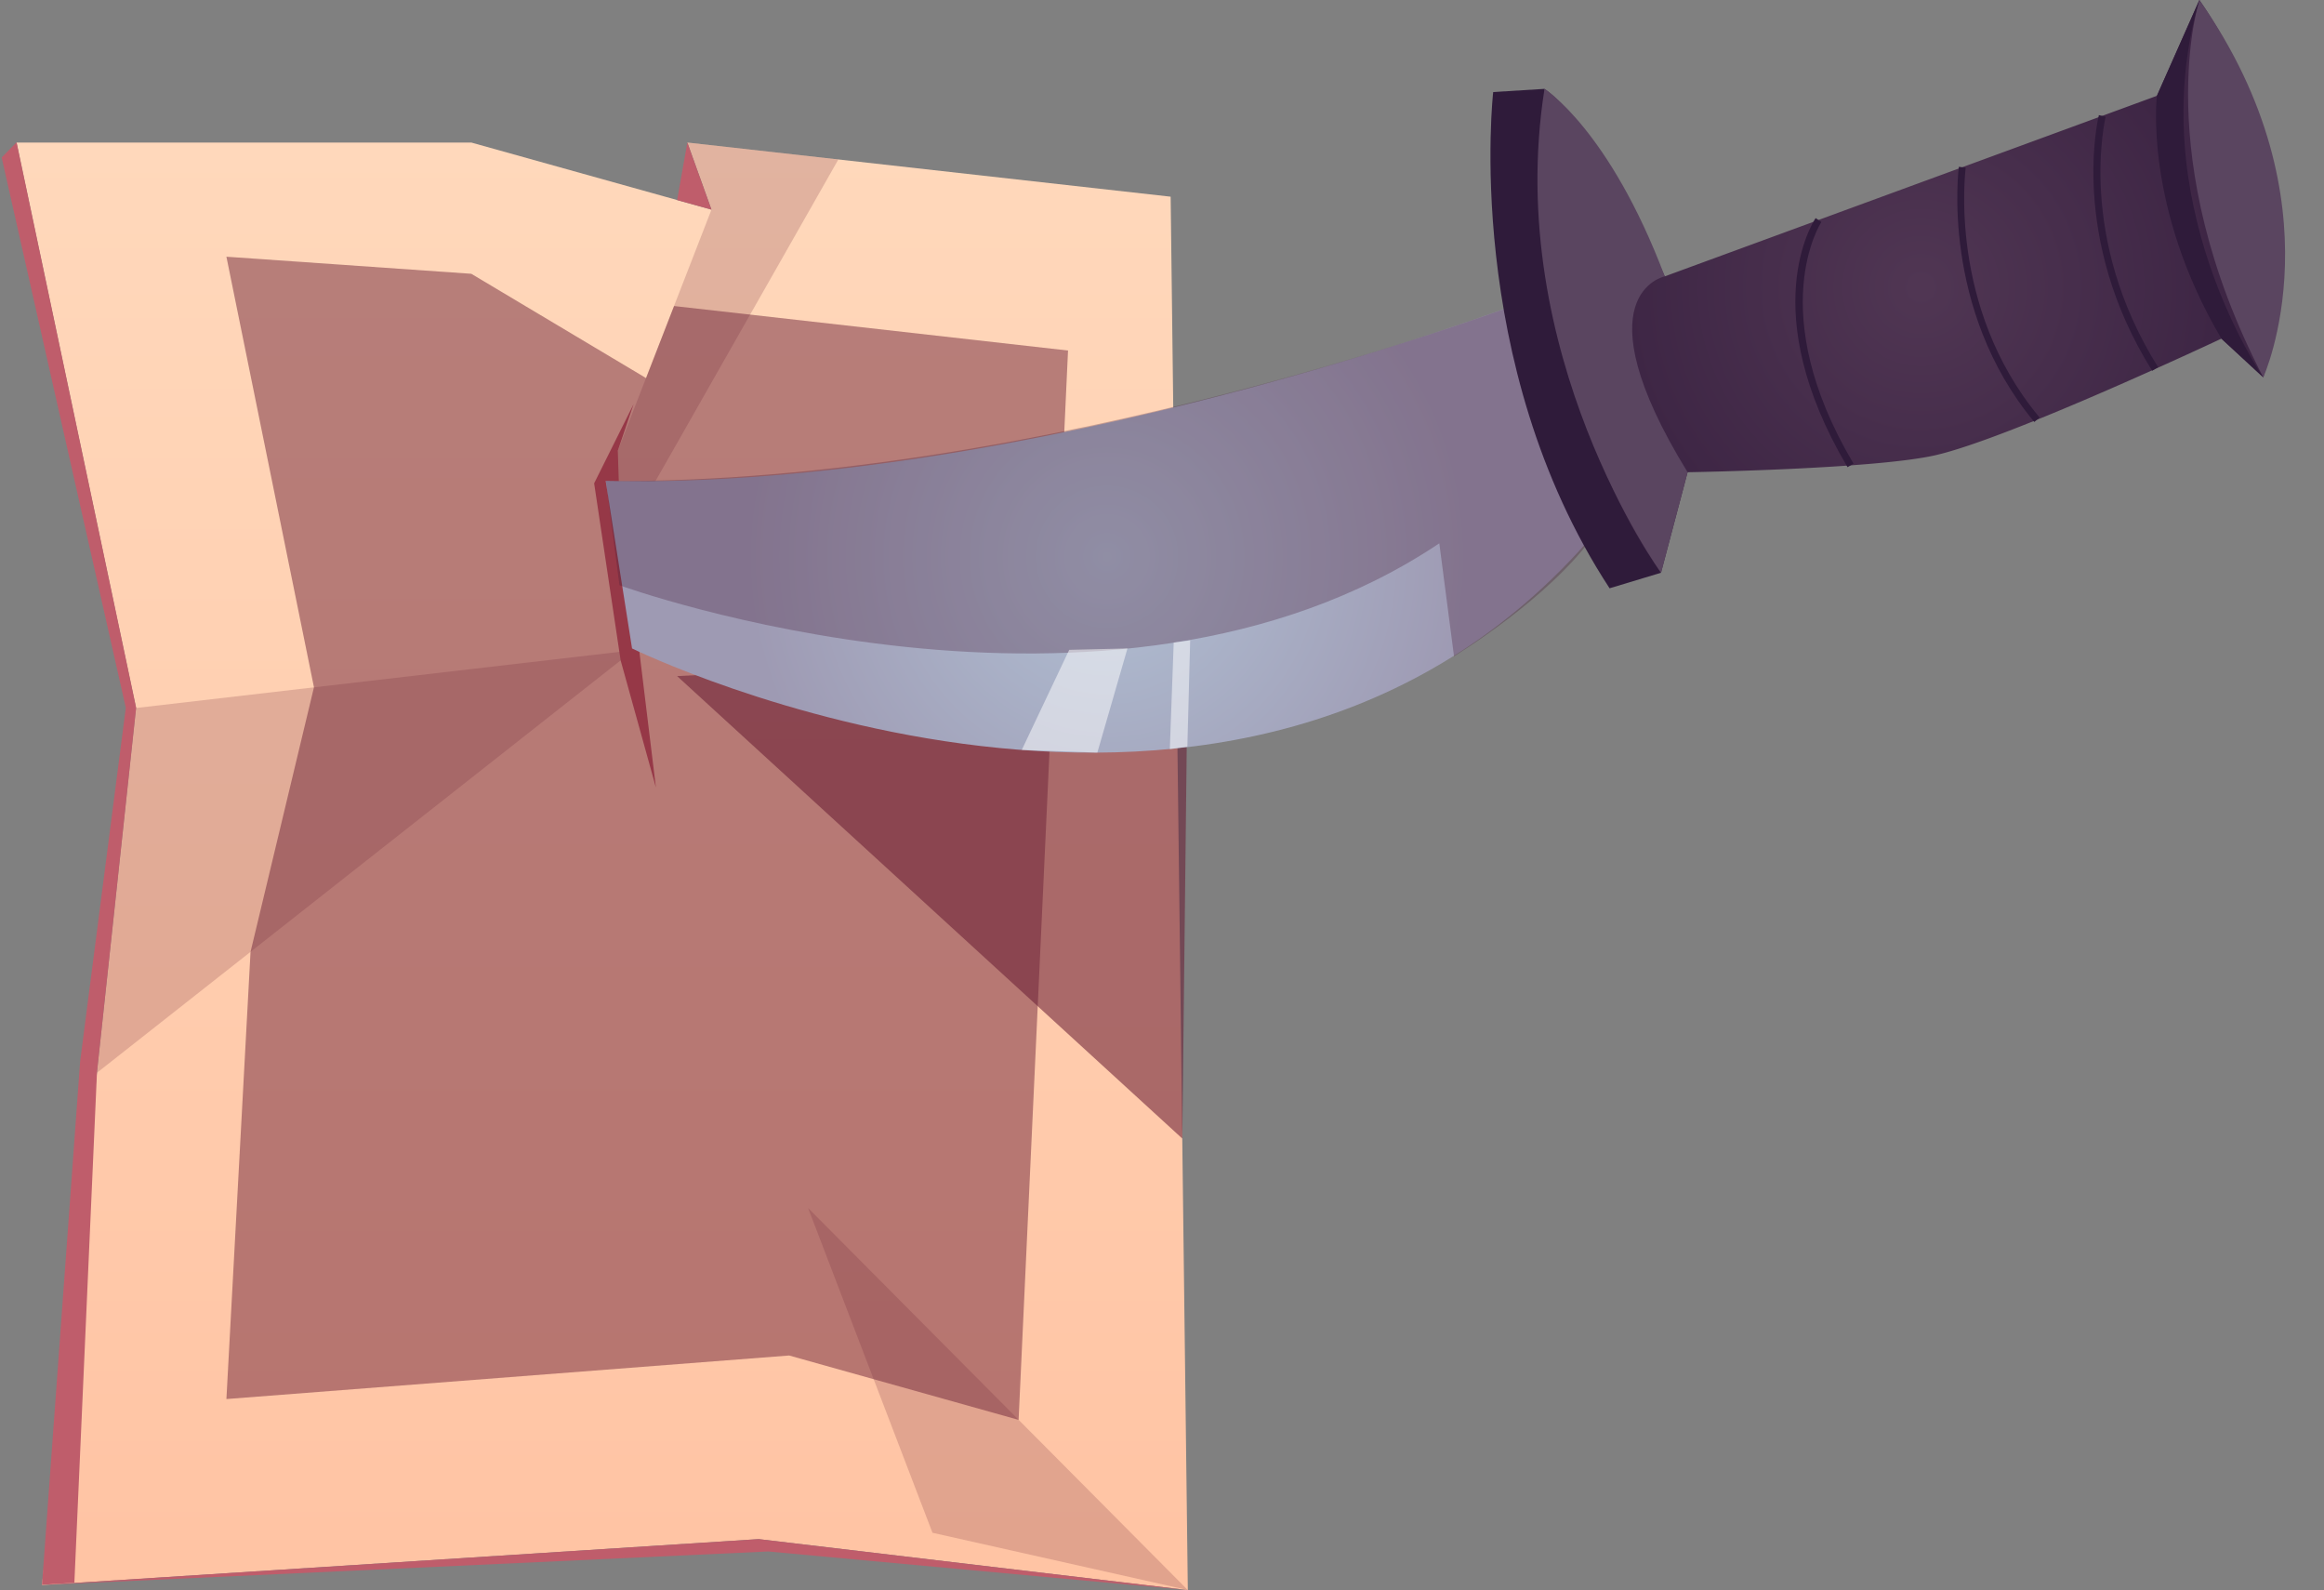 <svg xmlns="http://www.w3.org/2000/svg" xmlns:xlink="http://www.w3.org/1999/xlink" viewBox="0 0 197.49 135.12"><rect x="0" y="0" width="197.49" height="135.12" fill="#808080" stroke="none"/><defs><linearGradient id="Áåçûìÿííûé_ãðàäèåíò_32" x1="51.17" y1="135.09" x2="51.17" y2="12.11" gradientUnits="userSpaceOnUse"><stop offset="0.03" stop-color="#ffc4a4"/><stop offset="1" stop-color="#ffd8bb"/></linearGradient><radialGradient id="Áåçûìÿííûé_ãðàäèåíò_101" cx="95.27" cy="43.38" r="31.61" gradientTransform="translate(-6.01 16.61) rotate(-7.43)" gradientUnits="userSpaceOnUse"><stop offset="0" stop-color="#b1c0d4"/><stop offset="0.97" stop-color="#9e9ab3"/></radialGradient><radialGradient id="Áåçûìÿííûé_ãðàäèåíò_48" cx="166.83" cy="29.63" r="26.45" gradientTransform="translate(-6.01 16.61) rotate(-7.43)" gradientUnits="userSpaceOnUse"><stop offset="0.02" stop-color="#503653"/><stop offset="0.95" stop-color="#3e2645"/></radialGradient><linearGradient id="Áåçûìÿííûé_ãðàäèåíò_32-2" x1="51.21" y1="135.12" x2="51.21" y2="12.14" xlink:href="#Áåçûìÿííûé_ãðàäèåíò_32"/><radialGradient id="Áåçûìÿííûé_ãðàäèåíò_101-2" cx="93.64" cy="52.74" r="32.26" gradientTransform="matrix(1, 0, 0, 1, 0, 0)" xlink:href="#Áåçûìÿííûé_ãðàäèåíò_101"/><radialGradient id="Áåçûìÿííûé_ãðàäèåíò_48-2" cx="166.18" cy="38.98" r="26.45" gradientTransform="matrix(1, 0, 0, 1, 0, 0)" xlink:href="#Áåçûìÿííûé_ãðàäèåíò_48"/></defs><g style="isolation:isolate"><g id="Calque_2" data-name="Calque 2"><g id="layer1"><polygon points="1.4 12.11 40.05 12.11 60.46 17.81 58.41 12.11 99.48 16.71 100.94 135.09 64.47 130.76 3.57 134.66 11.56 60.15 1.4 12.11" style="fill-rule:evenodd;fill:url(#Áåçûìÿííûé_ãðàäèåíò_32)"/><polygon points="11.56 60.15 53.84 55.24 8.24 91.14 11.56 60.15" style="fill:#691e35;fill-rule:evenodd;opacity:0.2"/><polygon points="57.54 57.44 100.47 96.73 100.94 55.24 57.54 57.44" style="fill:#691e35;fill-rule:evenodd;opacity:0.57"/><polygon points="58.41 12.11 57.54 17 60.46 17.81 58.41 12.11" style="fill:#bf5d6b;fill-rule:evenodd"/><polygon points="51.5 40.86 60.46 17.81 58.41 12.11 71.24 13.55 55.31 41.56 51.5 40.86" style="fill:#691e35;fill-rule:evenodd;opacity:0.2"/><polygon points="52.59 41.06 52.5 38.29 53.84 34.34 50.49 41.06 52.74 56.1 55.74 66.91 52.59 41.06" style="fill:#bf5059;fill-rule:evenodd"/><polygon points="100.94 135.09 68.67 102.63 79.24 130.22 100.94 135.09" style="fill:#691e35;fill-rule:evenodd;opacity:0.2"/><polygon points="3.57 134.66 65.28 131.81 100.94 135.09 64.47 130.76 3.57 134.66" style="fill:#bf5d6b;fill-rule:evenodd"/><polygon points="19.24 21.81 26.68 58.39 21.29 80.87 19.24 118.86 67.06 115.16 86.56 120.63 90.76 29.78 57.28 26 54.9 32.12 40.05 23.26 19.24 21.81" style="fill:#691e35;fill-rule:evenodd;opacity:0.48"/><g id="hover"><path d="M129.47,25.64s-41.89,16-78,15.22l2.24,14.23s51.8,25.37,81.8-9.78C135.54,45.31,131.74,38.05,129.47,25.64Z" style="fill-rule:evenodd;fill:url(#Áåçûìÿííûé_ãðàäèåíò_101)"/><path d="M52.64,49.72s41.71,15.17,69.67-3.56l1.25,9.6s8.24-5,12-10.45c0,0-3-1.54-6.07-19.67,0,0-40.58,15.53-78,15.22Z" style="fill:#47203d;fill-rule:evenodd;opacity:0.31"/><polygon points="86.83 63.71 90.86 55.21 95.81 55.09 93.25 63.94 86.83 63.71" style="fill:#fff;fill-rule:evenodd;opacity:0.5;mix-blend-mode:soft-light"/><polygon points="99.74 54.59 99.41 63.64 100.9 63.44 101.14 54.4 99.74 54.59" style="fill:#fff;fill-rule:evenodd;opacity:0.5;mix-blend-mode:soft-light"/><path d="M131.25,7.55l-4.36.27s-2.65,23,9.89,42.16l4.37-1.32Z" style="fill:#2f1b3a;fill-rule:evenodd"/><path d="M131.25,7.55s-1.76,24.67,9.9,41.11l2.26-8.54s16-.26,21.12-1.46c6.38-1.48,24.24-9.89,24.24-9.89l3.56,3.29A38.41,38.41,0,0,0,186.9,0l-3.61,8.14L141.47,23.48S135.83,10.76,131.25,7.55Z" style="fill-rule:evenodd;fill:url(#Áåçûìÿííûé_ãðàäèåíò_48)"/><path d="M186.9,0s-4.34,13.27,5.43,32.06C192.33,32.06,199.05,17.31,186.9,0Z" style="fill:#5a4560;fill-rule:evenodd"/><path d="M141.47,23.48s-7.38,1.48,1.94,16.64l-2.26,8.54s-13.46-18.61-9.9-41.11C131.25,7.55,136.75,11,141.47,23.48Z" style="fill:#5a4560;fill-rule:evenodd"/><path d="M186.9,0l-3.61,8.14s-1.15,9.39,5.48,20.63l3.56,3.29S181.91,17.06,186.9,0Z" style="fill:#2f1b3a;fill-rule:evenodd"/><path d="M157,39.69c-7.86-13.28-2.92-20.85-2.71-21.16l.49.33c-.05.07-4.94,7.6,2.73,20.53Z" style="fill:#2f1b3a"/><path d="M172.87,35.85c-8-9.63-6.42-21.57-6.41-21.68l.58.08c0,.12-1.58,11.8,6.28,21.22Z" style="fill:#2f1b3a"/><path d="M182.89,31.5c-7.1-11.32-4.56-21.62-4.53-21.72l.57.14c0,.1-2.5,10.17,4.46,21.27Z" style="fill:#2f1b3a"/></g><polygon points="1.41 12.09 0.14 13.38 10.69 60.13 6.81 90.17 3.57 134.64 6.32 134.47 8.24 91.12 11.57 60.13 1.41 12.09" style="fill:#bf5d6b;fill-rule:evenodd"/><g id="hover-2" data-name="hover" style="opacity:0"><polygon points="1.44 12.14 40.09 12.14 60.49 17.85 58.44 12.14 99.52 16.75 100.97 135.12 64.51 130.79 3.61 134.69 11.6 60.18 1.44 12.14" style="fill-rule:evenodd;fill:url(#Áåçûìÿííûé_ãðàäèåíò_32-2)"/><polygon points="11.6 60.18 53.88 55.27 8.28 91.17 11.6 60.18" style="fill:#691e35;fill-rule:evenodd;opacity:0.2"/><polygon points="57.57 57.47 100.5 96.76 100.97 55.27 57.57 57.47" style="fill:#691e35;fill-rule:evenodd;opacity:0.57"/><polygon points="58.44 12.14 57.57 17.03 60.49 17.85 58.44 12.14" style="fill:#bf5d6b;fill-rule:evenodd"/><polygon points="51.53 40.89 60.49 17.85 58.44 12.14 71.27 13.58 55.34 41.6 51.53 40.89" style="fill:#691e35;fill-rule:evenodd;opacity:0.2"/><polygon points="52.62 41.09 52.53 38.32 53.88 34.37 50.53 41.09 52.78 56.13 55.78 66.94 52.62 41.09" style="fill:#bf5059;fill-rule:evenodd"/><polygon points="100.97 135.12 68.71 102.66 79.28 130.25 100.97 135.12" style="fill:#691e35;fill-rule:evenodd;opacity:0.2"/><polygon points="3.61 134.69 65.32 131.84 100.97 135.12 64.51 130.79 3.61 134.69" style="fill:#bf5d6b;fill-rule:evenodd"/><polygon points="19.28 21.84 26.71 58.42 21.32 80.9 19.28 118.89 67.09 115.19 86.6 120.66 90.8 29.81 57.31 26.03 54.93 32.15 40.09 23.29 19.28 21.84" style="fill:#691e35;fill-rule:evenodd;opacity:0.48"/><path d="M132.52,35.82S87,46.26,51.27,40.86l2.35,14.38s48.09,31.84,82.38.87C136,56.11,133.17,48.41,132.52,35.82Z" style="fill-rule:evenodd;fill:url(#Áåçûìÿííûé_ãðàäèåíò_101-2)"/><path d="M52.42,49.72s40.21,20.48,70.35,5.52v9.68S131.58,61,136,56.11c0,0-2.74-1.91-3.48-20.29,0,0-53.31,11.44-81.25,5Z" style="fill:#47203d;fill-rule:evenodd;opacity:0.31"/><polygon points="85.32 68.06 90.41 60.15 95.34 60.67 91.66 69.12 85.32 68.06" style="fill:#fff;fill-rule:evenodd;opacity:0.5;mix-blend-mode:soft-light"/><polygon points="99.31 60.68 97.81 69.61 99.31 69.61 100.72 60.68 99.31 60.68" style="fill:#fff;fill-rule:evenodd;opacity:0.5;mix-blend-mode:soft-light"/><path d="M136.63,18.11l-4.36-.3s-5.6,22.51,4.36,43.08l4.5-.74Z" style="fill:#2f1b3a;fill-rule:evenodd"/><path d="M136.63,18.11s-4.94,24.24,4.5,42L144.47,52s15.87,1.8,21.14,1.28c6.51-.64,25.32-6.68,25.32-6.68L194,50.31a38.43,38.43,0,0,0-1.24-32.5l-4.63,7.61-43.44,9.81S140.75,21.88,136.63,18.11Z" style="fill-rule:evenodd;fill:url(#Áåçûìÿííûé_ãðàäèåíò_48-2)"/><path d="M192.78,17.81s-6,12.61,1.24,32.5C194,50.31,202.6,36.55,192.78,17.81Z" style="fill:#5a4560;fill-rule:evenodd"/><path d="M144.71,35.23s-7.51.51-.24,16.75l-3.34,8.17s-10.94-20.19-4.5-42C136.63,18.11,141.64,22.27,144.71,35.23Z" style="fill:#5a4560;fill-rule:evenodd"/><path d="M192.78,17.81l-4.63,7.61s-2.35,9.16,2.78,21.16L194,50.31S185.64,34.09,192.78,17.81Z" style="fill:#2f1b3a;fill-rule:evenodd"/><path d="M158,53.3c-6.08-14.18-.2-21,.05-21.33l.44.39c-.06.07-5.88,6.9,0,20.71Z" style="fill:#2f1b3a"/><path d="M174.24,51.55c-6.72-10.58-3.58-22.21-3.55-22.33l.57.16c0,.11-3.1,11.5,3.48,21.86Z" style="fill:#2f1b3a"/><path d="M184.74,48.54c-5.58-12.15-1.73-22-1.69-22.14l.55.22c0,.1-3.8,9.76,1.67,21.67Z" style="fill:#2f1b3a"/><polygon points="1.27 12.19 0 13.48 10.55 60.23 6.67 90.27 3.43 134.74 6.19 134.57 8.1 91.22 11.43 60.23 1.27 12.19" style="fill:#bf5d6b;fill-rule:evenodd"/></g></g></g></g></svg>